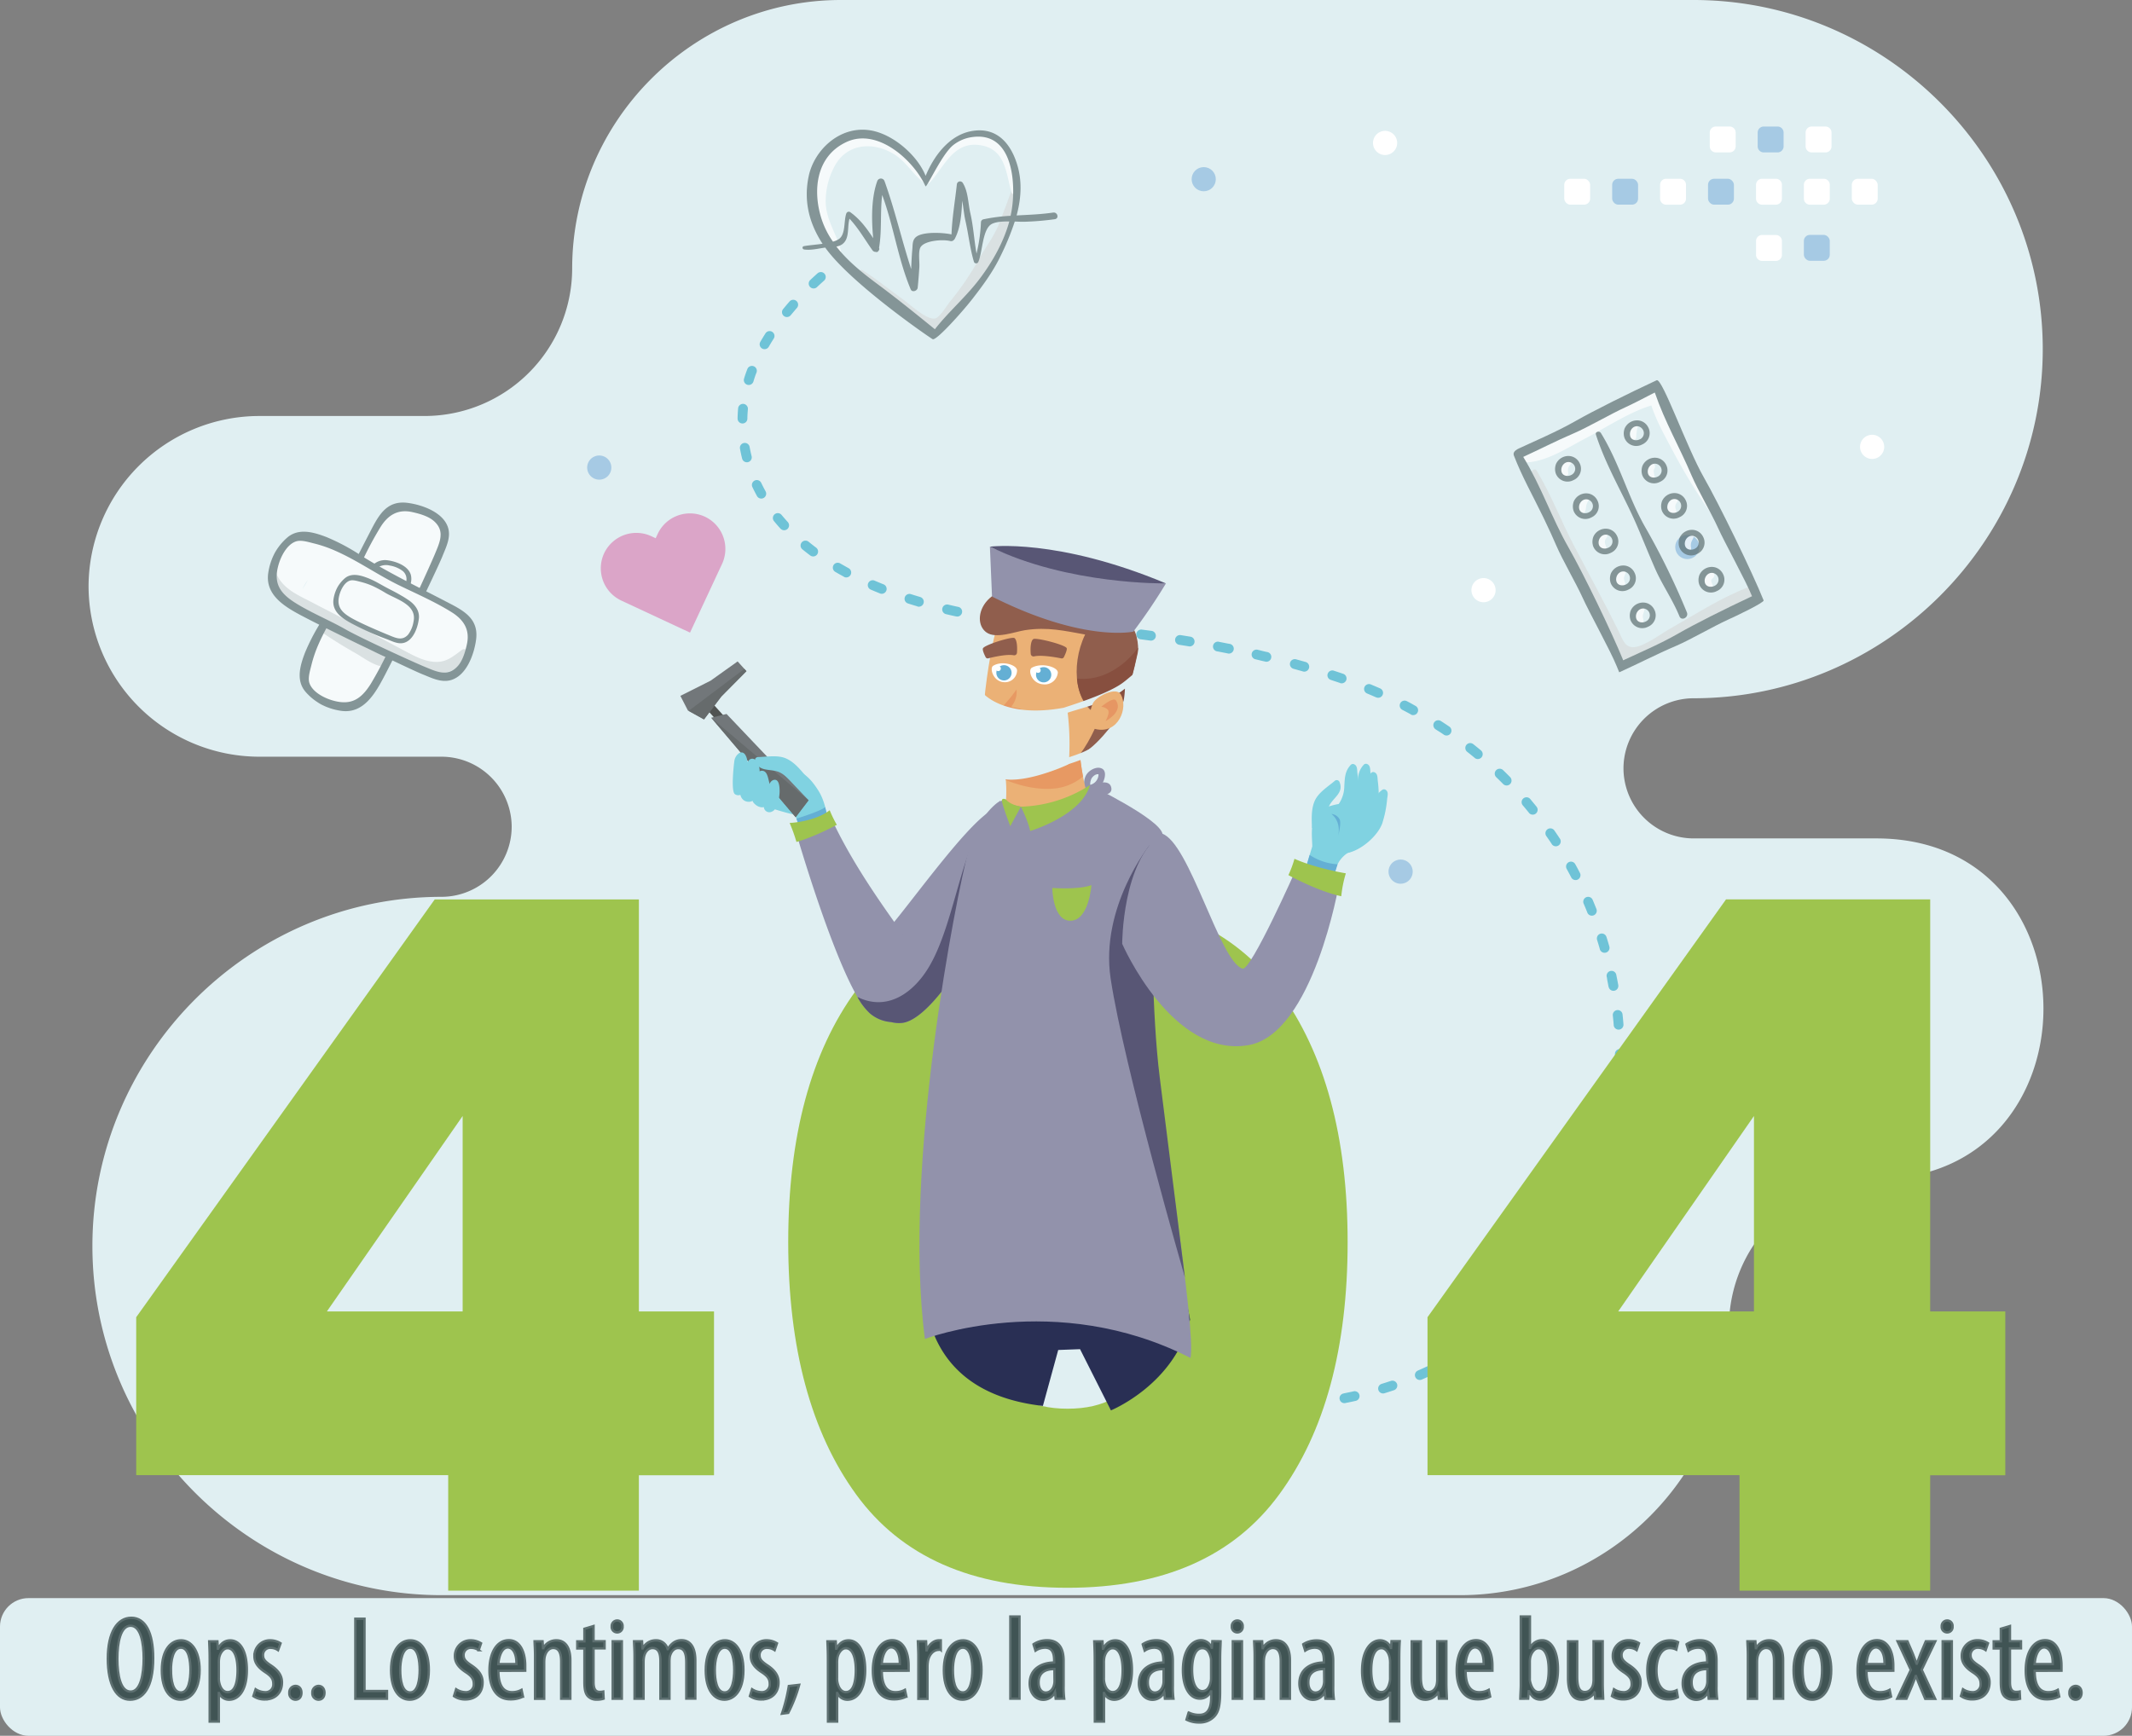 <svg xmlns="http://www.w3.org/2000/svg" viewBox="0 0 898 731.24"><rect x="0" y="0" width="898" height="731.24" fill="#808080" stroke="none"/><defs><style>.cls-1{isolation:isolate;}.cls-2,.cls-26{fill:#e0eff2;}.cls-2,.cls-3,.cls-6,.cls-7,.cls-8{fill-rule:evenodd;}.cls-3{fill:#6fc3d7;}.cls-4,.cls-8{fill:#fff;}.cls-5,.cls-7{fill:#a6cae4;}.cls-6{fill:#dba5c8;}.cls-9{opacity:0.7;}.cls-10{fill:#d7dbdb;mix-blend-mode:multiply;}.cls-11{fill:#5d6f70;}.cls-12{fill:#9ec44e;}.cls-13{fill:#292f54;}.cls-14{fill:#80d2e1;}.cls-15{fill:#64afd4;}.cls-16{fill:#505352;}.cls-17{fill:#72777a;}.cls-18{fill:#666b6c;}.cls-19{fill:#9292ab;}.cls-20{fill:#905e4d;}.cls-21{fill:#585675;}.cls-22{fill:#ebb176;}.cls-23{fill:#e79963;}.cls-24{fill:#493b3b;}.cls-25{fill:#874f3f;}.cls-27{fill:#e69663;}.cls-28{fill:#405454;stroke:#5d6f70;stroke-miterlimit:10;}</style></defs><title>Recurso 1</title><g class="cls-1"><g id="Capa_2" data-name="Capa 2"><g id="OBJECTS"><path class="cls-2" d="M790.29,496.69a62.24,62.24,0,0,0-62.05,62.05h0C728.23,621,677.29,672,615,672H186c-80.89,0-147.08-66.18-147.08-147.08h0C38.93,444,105.12,377.81,186,377.81h0a29.6,29.6,0,0,0,29.52-29.52h0A29.6,29.6,0,0,0,186,318.78H109A72,72,0,0,1,37.3,247h0a72,72,0,0,1,71.62-71.75h70A62.24,62.24,0,0,0,241,113.22h0C241,50.95,291.93,0,354.2,0H713.33c80.89,0,147.08,66.19,147.08,147.08h0c0,80.89-66.19,147.08-147.08,147.08h0a29.6,29.6,0,0,0-29.52,29.52h0a29.6,29.6,0,0,0,29.52,29.52h77C884.17,353.19,884.17,496.69,790.29,496.69Z"/><path class="cls-3" d="M347.11,118.21a2.06,2.06,0,0,0-1.65-3.58,2,2,0,0,0-1.1.5q-1.56,1.39-3.08,2.83a2.06,2.06,0,1,0,2.83,3q1.48-1.4,3-2.75Zm186.61,472a2.06,2.06,0,0,0-1.18,3.72,2,2,0,0,0,1.27.4l1.71,0,2.15-.06h.3a2.07,2.07,0,0,0,1-3.82,2,2,0,0,0-1.16-.3l-2.37.06-1.71,0Zm16.29-.89a2.06,2.06,0,0,0,.45,4.1l1.88-.19,2.27-.26a2.06,2.06,0,0,0-.54-4.09l-2.18.25-1.88.19ZM566.13,587a2.06,2.06,0,1,0,.82,4l1.22-.24,1.91-.4.95-.21a2.06,2.06,0,0,0,.3-3.93,2,2,0,0,0-1.21-.09l-.9.2-1.87.39-1.22.24ZM581.92,583a2.06,2.06,0,1,0,1.25,3.93l1.67-.52,1.78-.58.53-.18a2.06,2.06,0,0,0-1.34-3.9l-.48.16-1.73.56-1.67.52Zm15.27-5.6a2.06,2.06,0,1,0,1.67,3.77l1.39-.61,1.64-.74.78-.37a2.06,2.06,0,1,0-1.77-3.73l-.74.34-1.59.72-1.39.61Zm14.52-7.3a2.06,2.06,0,1,0,2.09,3.56l.61-.35,1.49-.89,1.47-.9a2.06,2.06,0,0,0-1.24-3.81,2,2,0,0,0-.93.3l-1.43.87-1.45.86-.61.36Zm13.52-9a2.06,2.06,0,0,0,2.51,3.27l.9-.68,1.34-1,1.06-.85a2.06,2.06,0,0,0-1.07-3.65,2,2,0,0,0-1.53.45l-1,.81-1.3,1-.9.68Zm12.33-10.56a2.06,2.06,0,1,0,2.9,2.94l.83-.81,1.18-1.17.94-1a2.06,2.06,0,1,0-3-2.86l-.91.93-1.14,1.14-.83.81Zm10.94-12a2.06,2.06,0,1,0,3.23,2.56l.6-.75,1-1.29,1-1.25a2.06,2.06,0,1,0-3.29-2.49l-.93,1.21-1,1.26-.6.75Zm9.42-13.24a2.06,2.06,0,0,0,3.51,2.17l.33-.53.85-1.4,1-1.66a2.06,2.06,0,1,0-3.58-2l-.94,1.58-.83,1.36-.33.53Zm7.8-14.26a2.06,2.06,0,1,0,3.73,1.76l.8-1.71.68-1.49.27-.61a2.06,2.06,0,1,0-3.79-1.64l-.25.57-.65,1.45-.78,1.67Zm6.13-15a2.06,2.06,0,1,0,3.91,1.3l.49-1.44.51-1.56.31-1a2.06,2.06,0,1,0-3.94-1.22l-.29.92-.5,1.52-.49,1.44Zm4.46-15.65a2.06,2.06,0,1,0,4,.88l.27-1.2.35-1.61.26-1.26a2.06,2.06,0,1,0-4-.8l-.25,1.22-.34,1.57-.27,1.2Zm2.78-16a2.06,2.06,0,1,0,4.1.47l.12-1,.18-1.65.14-1.46a2.06,2.06,0,0,0-3.61-1.55,2,2,0,0,0-.5,1.16l-.14,1.42-.17,1.61-.12,1Zm1.12-16.24a2.06,2.06,0,1,0,4.12.05l0-1V444a2.06,2.06,0,0,0-4.12,0v3.12l0,1Zm-.52-16.28a2.06,2.06,0,0,0,4.11-.36l-.08-1-.15-1.67-.15-1.48a2.06,2.06,0,1,0-4.1.44l.15,1.44.15,1.63.08,1Zm-2.13-16.14a2.06,2.06,0,1,0,4.05-.77l-.21-1.14-.32-1.66-.26-1.28a2.06,2.06,0,1,0-4,.85L677,413l.32,1.62.21,1.14Zm-3.71-15.85a2.06,2.06,0,1,0,4-1.17l-.41-1.41-.5-1.64-.3-.95a2.06,2.06,0,0,0-4,.29,2,2,0,0,0,.07,1l.28.91.48,1.6.41,1.41Zm-5.27-15.43a2.06,2.06,0,1,0,3.83-1.53l-.73-1.81-.66-1.59-.2-.47a2.06,2.06,0,0,0-3.78,1.65l.19.43.65,1.55.72,1.77Zm-6.77-14.8a2.06,2.06,0,0,0,3.65-1.92l-.39-.76-.82-1.54-.75-1.38a2.06,2.06,0,1,0-3.61,2l.73,1.34.8,1.5.39.76Zm-8.21-14.05a2.06,2.06,0,0,0,3.43-2.29l-.95-1.43-1-1.47-.39-.56a2.06,2.06,0,1,0-3.38,2.36l.36.52,1,1.43.95,1.43ZM644,342.44a2.06,2.06,0,0,0,3.19-2.61l-.69-.85-1.15-1.39-.82-1a2.06,2.06,0,1,0-3.13,2.68l.79.94,1.12,1.35.69.85Zm-10.86-12.14a2.06,2.06,0,0,0,3.46-1.94,2,2,0,0,0-.54-1l-.54-.55-1.31-1.3-1.12-1.09a2.06,2.06,0,1,0-2.86,3l1.09,1.06,1.27,1.26.54.55Zm-12-11a2.06,2.06,0,0,0,2.62-3.19l-.63-.53-1.46-1.19-1.14-.91a2.06,2.06,0,0,0-2.55,3.24l1.11.88,1.43,1.16.63.52Zm-13-9.79a2.06,2.06,0,1,0,2.29-3.43l-1.11-.75-1.62-1.07-.75-.48a2.06,2.06,0,0,0-3,2.63,2,2,0,0,0,.75.85l.71.46,1.59,1,1.11.75ZM594.24,301a2.06,2.06,0,1,0,2-3.61l-.38-.21-1.76-1-1.53-.8a2.06,2.06,0,1,0-1.9,3.66l1.49.78,1.73.93.38.21Zm-14.62-7.24a2.06,2.06,0,1,0,1.66-3.77l-2-.86-1.86-.79a2.06,2.06,0,1,0-1.59,3.81l1.82.77,1.93.84Zm-15.19-6a2.06,2.06,0,1,0,1.34-3.9l-.3-.1-3.65-1.22a2.06,2.06,0,0,0-2.48,2.88,2,2,0,0,0,1.2,1l3.58,1.2.3.1Zm-15.64-4.89a2.06,2.06,0,1,0,1.13-4l-4-1.12a2.06,2.06,0,0,0-1.08,4l3.95,1.1Zm-15.87-4.15a2.06,2.06,0,0,0,1.86-3.54,2,2,0,0,0-.9-.47c-1.29-.23-2.74-.65-4-.94a2.06,2.06,0,1,0-.92,4c1.28.3,2.72.7,4,.93Zm-16-3.5a2.06,2.06,0,1,0,.8-4l-4.06-.79a2.06,2.06,0,1,0-.77,4l4,.79Zm-16.17-2.93a2.06,2.06,0,1,0,.67-4.07l-4.09-.66a2.06,2.06,0,1,0-.64,4.07l4.06.65Zm-16.25-2.43a2.06,2.06,0,0,0,.55-4.09l-4.1-.54a2.06,2.06,0,0,0-1.51,3.69,2,2,0,0,0,1,.4l4.08.54Zm-16.32-2a2.06,2.06,0,1,0,.45-4.1l-4.11-.44a2.06,2.06,0,0,0-1.54,3.62,2,2,0,0,0,1.12.48l4.09.44Zm-16.37-1.61a2.07,2.07,0,0,0,1.49-3.65,2,2,0,0,0-1.13-.46L448,261.8a2.06,2.06,0,1,0-.34,4.11l4.1.35Zm-16.48-1.47a2.06,2.06,0,1,0,.45-4.1l-4.08-.46a2.06,2.06,0,1,0-.49,4.1l4.12.46Zm-16.46-2.15a2.06,2.06,0,0,0,.65-4.07c-1.34-.21-2.71-.42-4-.66a2.06,2.06,0,1,0-.71,4.06c1.36.24,2.74.46,4.1.67Zm-16.33-3a2.06,2.06,0,1,0,.89-4q-2-.44-4-.91a2.06,2.06,0,0,0-1,4c1.35.32,2.7.63,4.05.92Zm-16.12-4.13a2.06,2.06,0,0,0,1.18-4c-1.3-.38-2.6-.79-3.9-1.2a2.06,2.06,0,1,0-1.27,3.92q2,.64,4,1.23ZM370.62,250a2.06,2.06,0,1,0,1.54-3.83q-1.89-.75-3.76-1.56a2.06,2.06,0,0,0-2.34,3.28,2.09,2.09,0,0,0,.71.5q1.92.83,3.86,1.6Zm-15.17-7a2.06,2.06,0,0,0,2-3.63q-1.78-1-3.53-2a2.06,2.06,0,1,0-2.09,3.55c1.2.71,2.43,1.39,3.66,2.05Zm-14.17-9a2.06,2.06,0,1,0,2.48-3.29c-1.08-.81-2.13-1.64-3.18-2.49a2.06,2.06,0,1,0-2.62,3.19c1.09.89,2.19,1.75,3.31,2.6Zm-12.52-11.3a2.06,2.06,0,1,0,3.06-2.77c-.9-1-1.77-2-2.62-3a2.06,2.06,0,1,0-3.2,2.6c.9,1.09,1.81,2.16,2.76,3.2Zm-9.92-13.73a2.06,2.06,0,0,0,3.62-2c-.65-1.17-1.25-2.35-1.83-3.55a2.06,2.06,0,0,0-3.73,1.76c.61,1.28,1.26,2.54,1.94,3.78Zm-6.26-15.79a2.06,2.06,0,1,0,4-1q-.48-1.94-.84-3.89a2.06,2.06,0,1,0-4.06.72q.38,2.1.9,4.17Zm-1.9-16.89a2.06,2.06,0,1,0,4.12.1c0-1.33.1-2.66.21-4a2.06,2.06,0,1,0-4.11-.37c-.13,1.41-.2,2.84-.23,4.25Zm2.72-16.79a2.06,2.06,0,1,0,3.94,1.23c.37-1.2.81-2.63,1.3-3.78a2.06,2.06,0,0,0-3.85-1.48c-.51,1.31-1,2.68-1.38,4ZM320.25,144a2.06,2.06,0,1,0,3.57,2.07q1-1.75,2.09-3.45a2.06,2.06,0,0,0-3.47-2.22q-1.13,1.78-2.19,3.61Zm9.6-13.8a2.06,2.06,0,0,0,3.19,2.61c.86-1,1.73-2.07,2.62-3.09a2.06,2.06,0,1,0-3.1-2.72C331.64,128.05,330.73,129.13,329.85,130.21Z"/><rect class="cls-4" x="658.86" y="75.31" width="10.91" height="10.91" rx="2.55" ry="2.55"/><rect class="cls-5" x="679.05" y="75.31" width="10.91" height="10.91" rx="2.55" ry="2.55"/><path class="cls-4" d="M701.78,75.31h5.82a2.55,2.55,0,0,1,2.55,2.55v5.82a2.55,2.55,0,0,1-2.55,2.55h-5.82a2.54,2.54,0,0,1-2.54-2.54V77.85A2.54,2.54,0,0,1,701.78,75.31Z"/><rect class="cls-5" x="719.42" y="75.31" width="10.91" height="10.91" rx="2.55" ry="2.55"/><path class="cls-4" d="M742.15,75.31H748a2.55,2.55,0,0,1,2.55,2.55v5.82A2.55,2.55,0,0,1,748,86.22h-5.82a2.54,2.54,0,0,1-2.54-2.54V77.85A2.54,2.54,0,0,1,742.15,75.31Z"/><path class="cls-4" d="M762.34,75.31h5.82a2.55,2.55,0,0,1,2.55,2.55v5.82a2.55,2.55,0,0,1-2.55,2.55h-5.82a2.54,2.54,0,0,1-2.54-2.54V77.86A2.55,2.55,0,0,1,762.34,75.31Z"/><rect class="cls-4" x="779.98" y="75.31" width="10.91" height="10.91" rx="2.55" ry="2.55"/><path class="cls-4" d="M722.7,53.3h5.82a2.54,2.54,0,0,1,2.54,2.54v5.82a2.54,2.54,0,0,1-2.54,2.54H722.7a2.55,2.55,0,0,1-2.55-2.55V55.85A2.54,2.54,0,0,1,722.7,53.3Z"/><path class="cls-5" d="M742.88,53.3h5.82a2.55,2.55,0,0,1,2.55,2.55v5.82a2.54,2.54,0,0,1-2.54,2.54h-5.82a2.55,2.55,0,0,1-2.55-2.55V55.85A2.54,2.54,0,0,1,742.88,53.3Z"/><path class="cls-4" d="M763.07,53.3h5.82a2.55,2.55,0,0,1,2.55,2.55v5.82a2.54,2.54,0,0,1-2.54,2.54h-5.82a2.55,2.55,0,0,1-2.55-2.55V55.85A2.54,2.54,0,0,1,763.07,53.3Z"/><path class="cls-4" d="M742.15,99H748a2.55,2.55,0,0,1,2.55,2.55v5.82a2.54,2.54,0,0,1-2.54,2.54h-5.82a2.54,2.54,0,0,1-2.54-2.54V101.5A2.54,2.54,0,0,1,742.15,99Z"/><rect class="cls-5" x="759.79" y="98.95" width="10.91" height="10.91" rx="2.54" ry="2.54"/><path class="cls-6" d="M254.45,233.11h0a15,15,0,0,1,19.88-7.23l1.84.86.86-1.84a15,15,0,0,1,19.88-7.23h0a15,15,0,0,1,7.23,19.88l-.86,1.84-12.64,27.11-27.11-12.64-1.84-.86A15,15,0,0,1,254.45,233.11Z"/><circle class="cls-5" cx="507.01" cy="75.49" r="5.09"/><path class="cls-7" d="M589.94,372.29a5.09,5.09,0,1,0-5.09-5.09A5.1,5.1,0,0,0,589.94,372.29Z"/><path class="cls-7" d="M693.24,584.7a5.09,5.09,0,1,0-5.09-5.09A5.1,5.1,0,0,0,693.24,584.7Z"/><path class="cls-7" d="M99.64,544a5.09,5.09,0,1,0-5.09-5.09A5.1,5.1,0,0,0,99.64,544Z"/><circle class="cls-5" cx="710.7" cy="230.44" r="5.09"/><path class="cls-7" d="M252.41,202.07a5.09,5.09,0,1,0-5.09-5.09A5.1,5.1,0,0,0,252.41,202.07Z"/><circle class="cls-4" cx="240.04" cy="489.41" r="5.09"/><circle class="cls-4" cx="726.7" cy="463.95" r="5.09"/><path class="cls-8" d="M624.86,253.71a5.09,5.09,0,1,0-5.09-5.09A5.1,5.1,0,0,0,624.86,253.71Z"/><path class="cls-8" d="M583.4,65.31a5.09,5.09,0,1,0-5.09-5.09A5.1,5.1,0,0,0,583.4,65.31Z"/><path class="cls-8" d="M788.54,193.34a5.09,5.09,0,1,0-5.09-5.09A5.1,5.1,0,0,0,788.54,193.34Z"/><g class="cls-9"><path class="cls-4" d="M196.11,263.36c-4.43-6.3-14.24-9-21.11-12,.95-1.74,1.91-3.48,2.91-5.2,3.35-5.69,7.85-12.2,7.76-19.06-.14-10.37-14-15.2-20.43-7.26-6.63,4.24-9.39,11.75-13.53,19-2.71-1.52-5.45-3-8.26-4.38-4.87-2.39-10.12-4.68-15.07-3.83a.93.93,0,0,0-.86-1,7.19,7.19,0,0,0-5.58,1.51,1.52,1.52,0,0,0-1.49.43c-3.68,3.65-6.39,10.2-3.53,14.65a16.75,16.75,0,0,0,3.23,7.17c4.49,5.83,11.58,7.63,18.2,10-.65.89-1.3,1.85-1.95,2.87a24.34,24.34,0,0,0-4.08,7.76c-3.68,8.88-4.16,18.72,7.26,22.56,13.11,4.41,20.25-12.08,24.51-22.22,2.86,1.23,5.72,2.47,8.59,3.68,6.65,2.81,14.69,8.45,21.09,2.13C198,276.11,199.61,268.34,196.11,263.36Zm-68.66-15.31a18,18,0,0,1,2.19-3.67A25.27,25.27,0,0,1,127.45,248.05Z"/><path class="cls-10" d="M194.53,273.81c-3.87,2.85-6.73,5.46-11.82,5-4.2-.34-8-2.37-11.68-4.3-7-3.71-14-7.48-21-11.12-6.2-3.22-12.43-6.39-18.62-9.63s-12.18-5.58-15.14-12.3a.8.8,0,0,0-1.52.44c.42,6.69,6,10.36,11.29,13.53,11.25,6.73,22.92,12.83,34.48,19,7.14,3.8,14.59,9.14,23,9.27,5.53.09,11.89-2.23,13.5-8C197.42,274.32,196,272.74,194.53,273.81Z"/><path class="cls-10" d="M163.85,279c-1.51-3.17-6.56-4.4-9.49-6q-4.94-2.78-10-5.35c-2.65-1.35-5.1-3.08-8.09-3.41a1.13,1.13,0,0,0-.74,2.1c4.59,3.12,9.23,6,14.06,8.73,4,2.28,8.27,5.78,13,5.9A1.33,1.33,0,0,0,163.85,279Z"/><path class="cls-4" d="M194.51,259.58c-2.22-2.71-12.66-7.45-16.53-9.87-7.14-4.46-16.25-8.48-24.13-12.4,3.72-4.48,5.53-10.35,9.7-14.53,7-7,15.06-1.88,21.91,2.52.89.57,2.44.16,2.44-1.09,0-7.06-14.33-11-19.8-9.57-8.73,2.22-14.76,13.53-15.88,21.85l-1.63-.83c-10-5.22-30-17.26-33.53,1.45a1.24,1.24,0,0,0,2.3.85c6-10.58,16-5.44,24.62-1.68a188.86,188.86,0,0,1,17.15,8.92c5.43,3.07,11.23,5.43,16.57,8.68,4.18,2.55,11.57,5.54,16.08,7.44C194.71,261.71,195.18,260.4,194.51,259.58Z"/><path class="cls-4" d="M139.81,294.74c-2.9-3.63-6.68-4.39-7.07-9.69a34.68,34.68,0,0,1,1.31-12.39,14.61,14.61,0,0,0,1-4.94c0-.46.48.37,0,.52-5.52,1.9-7.35,12.47-6.95,17.37.43,5.13,5,13.42,11.25,10.69A1,1,0,0,0,139.81,294.74Z"/><path class="cls-4" d="M175.08,256.54c-1.14-3.38-4.6-4.4-7.53-6.09-4.47-2.58-9.06-5.3-14.28-6-6.51-.86-13.94,4.91-10.8,11.92.19.43.94.67,1.15.1,2.57-6.83,5.34-9.72,11.6-8a36.36,36.36,0,0,1,7,3c3.84,2,7.54,4.6,11.6,6.13A1,1,0,0,0,175.08,256.54Z"/><path class="cls-11" d="M187.3,253.12c-11.89-6.19-23.7-11.88-35.09-19a87.28,87.28,0,0,0-14.75-7.89c-5.4-2.06-11.71-3.91-16.55.3a24.15,24.15,0,0,0-5.18,6.4,26.24,26.24,0,0,0-2.76,8.56c-1.29,9.12,6.85,14.05,13.91,17.79,11.83,6.26,45.92,22.72,51.13,24.8,3.86,1.53,8,3.72,12.25,2.32,6.37-2.1,9.45-10.87,10.26-16.89C201.8,260.09,194.53,256.88,187.3,253.12Zm9.36,18.28c-.68,3.08-1.73,6.87-3.88,9.24-4.23,4.65-8.82,2.34-13.87.27-4.16-1.7-26.48-11.86-33.21-15.68-7-4-14.69-7.06-21.5-11.37-6.28-4-9.09-8.15-6.92-15.8,1-3.64,3.57-8.76,7.47-10,2.19-.68,5.29.34,7.45.86a53.58,53.58,0,0,1,9,3.09c9.3,4.07,17.6,10,26.7,14.47,7.54,3.68,15.39,7.06,22.5,11.53C195.36,261.17,198,265.32,196.66,271.39Z"/><path class="cls-11" d="M168.84,250.79c-1.68-1-3.41-1.88-5.14-2.77-2.92-1.5-5.72-3.33-8.79-4.51s-6.91-2.31-9.76.18a14.24,14.24,0,0,0-3.05,3.77,15.47,15.47,0,0,0-1.63,5c-.76,5.38,4,8.29,8.21,10.49a117.41,117.41,0,0,0,14.51,6.41c2.28.91,4.73,2.19,7.22,1.37,3.76-1.24,5.57-6.41,6-10,.43-3.22-1.4-5.77-3.88-7.6A41.69,41.69,0,0,0,168.84,250.79Zm5.33,11.13a12.27,12.27,0,0,1-2.29,5.45c-2.49,2.74-5.2,1.38-8.18.16-2.45-1-12.6-5.2-16.62-7.74-3.7-2.34-5.36-4.8-4.08-9.32.61-2.15,2.11-5.16,4.41-5.88,1.29-.4,3.12.2,4.39.51a31.61,31.61,0,0,1,5.3,1.82,53.21,53.21,0,0,1,5.41,2.94C167.24,252.6,175.74,254.81,174.17,261.92Z"/><path class="cls-11" d="M163.55,274.2a152.75,152.75,0,0,1-7.45,14c-4,6.28-8.15,9.09-15.8,6.93-3.64-1-8.76-3.57-10-7.47-.68-2.19.34-5.29.86-7.45a53.57,53.57,0,0,1,3.09-9c1.28-2.93,2.76-5.75,4.3-8.53l-.19-.07a4.58,4.58,0,0,1-2.25-2,85.1,85.1,0,0,0-7.65,14.36c-2.06,5.4-3.91,11.71.3,16.55a24.16,24.16,0,0,0,6.4,5.18,26.23,26.23,0,0,0,8.56,2.76c9.12,1.29,14.05-6.85,17.79-13.91,1.26-2.38,2.93-5.66,4.82-9.42A19.29,19.29,0,0,1,163.55,274.2Z"/><path class="cls-11" d="M188.67,222.12c-2.1-6.37-10.87-9.45-16.89-10.26-9.45-1.27-12.66,6-16.42,13.23-1.71,3.29-3.39,6.57-5.06,9.84l0,0a11.92,11.92,0,0,1,2.29,1.45h0A141.36,141.36,0,0,1,160.29,222c3.13-5,7.27-7.61,13.35-6.27,3.08.68,6.87,1.73,9.24,3.88,4.65,4.23,2.34,8.82.27,13.87-.83,2-3.69,8.41-6.83,15.18a2.93,2.93,0,0,1,.61.09,2.15,2.15,0,0,1,2.24,1.1c3.56-7.44,6.39-13.52,7.17-15.49C187.88,230.5,190.06,226.34,188.67,222.12Z"/><path class="cls-11" d="M158.25,239l.61.25a6.32,6.32,0,0,1,5.3-1,12.27,12.27,0,0,1,5.45,2.29,4.42,4.42,0,0,1,1.43,4.68,12.32,12.32,0,0,1,1.62,1.51A7.09,7.09,0,0,0,173,242c-1.24-3.76-6.41-5.57-10-6a7.43,7.43,0,0,0-6.43,2.52A8.28,8.28,0,0,1,158.25,239Z"/></g><g class="cls-9"><path class="cls-10" d="M427.9,79.22c-.44-1.18-.45-2.74-.92-1.44-1.49,4.07-4.09,11.08-5.63,15.16-2.37,6.28-5.41,9.94-8.92,16a119.16,119.16,0,0,1-12.11,17.9c-1.46,1.74-4.09,6.34-6.14,7.21-3.32,1.4-11.31-6.14-14.09-8.12-5.58-4-11-8.42-16.74-12.06-.76-.48-2,.25-1.52,1.13,5.49,9.22,17.83,16.71,26.8,22.73,7.76,5.21,11.17-2.73,15.93-8.44,6.28-7.53,12.23-15.37,16.51-24.1C424.57,98,430.87,87.16,427.9,79.22Z"/><path class="cls-4" d="M411.3,56.74c-10.56-.21-19.48,10.29-21.14,19.4a.62.62,0,0,0,0-.16c-5.47-13.17-23.26-25.89-37.4-14.78C339.58,71.52,339,96.9,352.46,107a1.17,1.17,0,0,0,1.76-1.2c-1.81-7.55-6.67-13.44-6.43-21.62a31.06,31.06,0,0,1,4.38-15.28c5.34-8.48,15.64-9.11,24-4.19,5.25,3.08,8,8.28,12.6,12a1,1,0,0,0,1.32-.21.84.84,0,0,0,1.44.5c5.78-6,9.65-17.07,20.47-15.95,11.74,1.21,11.64,12,14.07,20.05.32,1.07,1.79.75,2.09-.12C431.93,70.14,424.1,57,411.3,56.74Z"/><path class="cls-11" d="M443.54,89.55c-5.09.76-10.22.93-15.34,1.21,1.94-7.25,2.46-14.71,0-22.16-2.84-8.67-8.86-15.42-19.4-13.29-9.28,1.88-15.64,10.76-18.92,18.78-3.56-8.89-14.21-18-23.85-19.26-12.53-1.7-23.08,8.47-25.39,19.3s.39,20.27,5.82,28.57c-2.93.41-6,.64-7.86,1-.88.19-.67,1.3.14,1.41,3,.4,5.88-.42,8.85-.8,10.78,15.19,44.8,38.47,45.24,38.57,1.5.82,12.53-11.56,16.54-16.69,4.46-5.71,8.77-11.54,11.9-18a110.84,110.84,0,0,0,6.15-14.86c1.65.06,3.19.13,4.38.08a117.82,117.82,0,0,0,12.43-1.06C446.22,92.11,445.51,89.25,443.54,89.55Zm-30.77,27.73c-5.71,7.61-13.2,14-19,21.42-7.92-6.41-15.79-12.81-24-18.9-6.35-4.7-12.72-9.79-17.49-15.93a6.22,6.22,0,0,0,2.38-.91c3.38-2.37,2.09-7.27,3.16-10.82,3.82,4.08,6.46,8.82,9.69,13.33a1.55,1.55,0,0,0,1.34.64.88.88,0,0,0,1.17-.45,1.1,1.1,0,0,0,.24-1.26c1.26-7.31.42-14.91,1.32-22.26,4.79,12.94,6.66,27,12,39.73.61,1.47,2.81.67,2.95-.64.3-2.88.5-5.76.7-8.64.15-2.08-.52-6.35.4-8.25,1.4-2.92,9.1-3.63,12.6-2.8a1.52,1.52,0,0,0,1.61-.55.57.57,0,0,0,.22-.22c2.49-4.54,2.94-10.56,3.23-16.2.52,2.9.78,5.95,1.33,8.34,1.32,5.77,1.93,11.84,3.63,17.48a1,1,0,0,0,1.77.06c1.83-4,1.7-13.68,5.54-16,1.71-1,4.64-1.19,7.56-1.15C422.75,101.91,418.17,110.08,412.77,117.28Zm13.64-30.79c-.18,1.48-.43,3-.75,4.42a76.7,76.7,0,0,0-11.41,1.47,1.35,1.35,0,0,0-1.07,1.22,66.43,66.43,0,0,1-1.87,13.22c-1-5.61-1.31-11.4-2.6-17-.95-4.09-.89-9.12-3.19-12.77a1.35,1.35,0,0,0-2.48.54c-.77,7-2,14.12-2.27,21.16-3.77-.83-12-1.19-14.83,1-1.75,1.34-1.49,3.47-1.67,5.33-.26,2.75-.37,5.51-.48,8.27-4-12.25-6.87-25-11.24-37.07a1.62,1.62,0,0,0-3-.11c-2.57,7-2.52,16.2-1.76,24.18-2.66-4.1-5.58-8.07-9.71-11a1.11,1.11,0,0,0-1.6.55c-1.14,3.22-.24,8.49-2.94,10.66a7.93,7.93,0,0,1-2.7,1.24,36.27,36.27,0,0,1-4.62-9c-4-11.82-2.89-26.89,10.36-33s28.43,8,33.23,18.65c.45,1,6.93-13.63,11.77-17.38a16.32,16.32,0,0,1,7.9-3.32C426.08,55.4,427.7,75.63,426.41,86.49Z"/></g><g class="cls-9"><path class="cls-10" d="M736.24,247.44c-11.38,4.36-22.11,11.37-32.71,17.36-3.93,2.22-10.6,7.28-15,7.81-4.17.51-5.14-3.46-6.73-6.65-6-12.08-12.47-24-18.76-35.94-5.51-10.47-9.67-21.65-15.81-31.78-.7-1.15-2.58-.08-2,1.13,6.23,14.34,10.9,28.9,18.09,42.86,3.38,6.57,7,13,10.46,19.53,2.25,4.23,4.35,10.28,7.48,14,5,6,10.78.53,16.48-2.07,13.9-6.33,26.52-15.49,40.73-21.11C741.83,251.28,739.62,246.15,736.24,247.44Z"/><path class="cls-4" d="M659.91,193.45c-1.81,1.62-3.89,4.61-1.77,6.84a1.41,1.41,0,0,0,2.41-1.24,3.58,3.58,0,0,1,.25-2.51,8.22,8.22,0,0,1,1-1.29A1.29,1.29,0,0,0,659.91,193.45Z"/><path class="cls-4" d="M687.68,179a9.11,9.11,0,0,0-.94,5.31c.24,1.12,2.26,1.34,2.42.07a22.72,22.72,0,0,1,.63-4.61C690.19,178.6,688.2,177.88,687.68,179Z"/><path class="cls-4" d="M668,209c-2.53.46-5,3.91-3.47,6.43,1.08,1.83,3,1.45,3.38-.88.23-1.37.26-2.57,1.26-3.7A1.15,1.15,0,0,0,668,209Z"/><path class="cls-4" d="M696.6,198.8a1.84,1.84,0,0,1,.29-1.46,1.4,1.4,0,0,0-.54-2,1.72,1.72,0,0,0-1.3-.21c-1.69.4-2.39,2.12-2.36,3.74a4.33,4.33,0,0,0,1.91,3.78c1,.66,2.74-.09,2.41-1.47A19,19,0,0,1,696.6,198.8Z"/><path class="cls-4" d="M676.64,226.62c1.41-1.59-1.12-3.67-2.55-2.1a5.89,5.89,0,0,0-1.42,4.47c.16,1.77,1.32,3.84,3.36,3.21a1,1,0,0,0,.62-.84c.08-1.13-.71-2-.68-3.08A2.5,2.5,0,0,1,676.64,226.62Z"/><path class="cls-4" d="M704.56,209.88c-1.82,1.46-3.51,4.87-1.19,6.71a1.64,1.64,0,0,0,2.26,0,1.62,1.62,0,0,0,.46-1.11,1.94,1.94,0,0,0-.2-.58c.13.25.14.17,0-.29a3.79,3.79,0,0,1-.18-.5,2.82,2.82,0,0,1,.73-2.61C707.33,210.33,705.6,209,704.56,209.88Z"/><path class="cls-4" d="M684,243.87c-.06-1,.57-1.77.72-2.67a1.44,1.44,0,0,0-2.78-.74c-.15.51-.51,1-.71,1.53a5.58,5.58,0,0,0-.44,2.35,3.2,3.2,0,0,0,.74,1.8,2.12,2.12,0,0,0,2.36.61,1,1,0,0,0,.6-1.29A7.22,7.22,0,0,1,684,243.87Z"/><path class="cls-4" d="M713.21,226.72a1.68,1.68,0,0,0-.87-2.19,1.7,1.7,0,0,0-2.19.87c-1.11,2-2.41,5.22,0,6.82a1.39,1.39,0,0,0,2.16-1.33,5,5,0,0,1,0-2.27A10.53,10.53,0,0,1,713.21,226.72Z"/><path class="cls-4" d="M692.27,255.8a1.57,1.57,0,0,0-2.44.13,7,7,0,0,0-1.72,4.79c.14,1.47,1.17,3.1,2.87,2.77a1.57,1.57,0,0,0,1.29-1.72c0-1.1-.39-1.4-.31-2.46S693.17,256.85,692.27,255.8Z"/><path class="cls-4" d="M721.49,243.5a1.54,1.54,0,0,0,.36-2.07,1.47,1.47,0,0,0-.76-.55c-.28-.09-1.14-.18-1.31.18,0,0-1,.58-1.14.7a4.58,4.58,0,0,0-.45.44,4.51,4.51,0,0,0-1.08,3.58,3.24,3.24,0,0,0,2.57,2.86,1.51,1.51,0,0,0,1.75-1.59c0-.88-.62-1.53-.66-2.36C720.74,244.09,721.13,243.88,721.49,243.5Z"/><path class="cls-4" d="M719.76,213.49c-3.49-15.19-13.53-30.3-21-44.15a2.59,2.59,0,0,0-2.89-3.7c-8.31,2-16.63,7.48-24.16,11.46-9.74,5.15-19.33,11-29.69,14.89a1.44,1.44,0,0,0,.41,2.82c8.68-.12,17.63-6.08,25.12-10,8.78-4.56,18.36-11.06,28-14,2.23,6.74,5.61,12.65,9,19.07a251.49,251.49,0,0,0,16.84,27.43C722,218.23,720,214.49,719.76,213.49Z"/><path class="cls-11" d="M661.67,192.2a5.7,5.7,0,0,0-6.3,3.31,6,6,0,0,0-.28,1.06,5.87,5.87,0,0,0,.2,2.88,5.28,5.28,0,0,0,7.43,2.82,5.2,5.2,0,0,0,2.59-7.22A5.26,5.26,0,0,0,661.67,192.2ZM662,200c-1.56.91-3.86.61-4.3-1.37a3.47,3.47,0,0,1,1.45-3.55,2.77,2.77,0,0,1,2.09-.38,3,3,0,0,1,1.61,1A2.86,2.86,0,0,1,662,200Z"/><path class="cls-11" d="M669.17,207.94a5.7,5.7,0,0,0-6.3,3.31,6,6,0,0,0-.28,1.06,5.87,5.87,0,0,0,.2,2.88,5.28,5.28,0,0,0,7.43,2.82,5.2,5.2,0,0,0,2.59-7.22A5.26,5.26,0,0,0,669.17,207.94Zm.29,7.77c-1.56.91-3.86.61-4.3-1.37a3.47,3.47,0,0,1,1.45-3.55,2.77,2.77,0,0,1,2.09-.38,3,3,0,0,1,1.61,1A2.86,2.86,0,0,1,669.46,215.71Z"/><path class="cls-11" d="M677.41,222.83a5.7,5.7,0,0,0-6.3,3.31,6,6,0,0,0-.28,1.06,5.87,5.87,0,0,0,.2,2.88,5.28,5.28,0,0,0,7.43,2.82,5.2,5.2,0,0,0,2.59-7.22A5.26,5.26,0,0,0,677.41,222.83Zm.29,7.77c-1.56.91-3.86.61-4.3-1.37a3.47,3.47,0,0,1,1.45-3.55,2.77,2.77,0,0,1,2.09-.38,3,3,0,0,1,1.61,1A2.86,2.86,0,0,1,677.7,230.6Z"/><path class="cls-11" d="M684.79,238.33a5.7,5.7,0,0,0-6.3,3.31,6,6,0,0,0-.28,1.06,5.87,5.87,0,0,0,.2,2.88,5.28,5.28,0,0,0,7.43,2.82,5.2,5.2,0,0,0,2.59-7.22A5.26,5.26,0,0,0,684.79,238.33Zm.29,7.77c-1.56.91-3.86.61-4.3-1.37a3.47,3.47,0,0,1,1.45-3.55,2.77,2.77,0,0,1,2.09-.38,3,3,0,0,1,1.61,1A2.86,2.86,0,0,1,685.08,246.09Z"/><path class="cls-11" d="M693.14,253.94a5.7,5.7,0,0,0-6.3,3.31,6,6,0,0,0-.28,1.06,5.87,5.87,0,0,0,.2,2.88,5.28,5.28,0,0,0,7.43,2.82,5.2,5.2,0,0,0,2.59-7.22A5.26,5.26,0,0,0,693.14,253.94Zm.29,7.77c-1.56.91-3.86.61-4.3-1.37a3.47,3.47,0,0,1,1.45-3.55,2.77,2.77,0,0,1,2.09-.38,3,3,0,0,1,1.61,1A2.86,2.86,0,0,1,693.43,261.71Z"/><path class="cls-11" d="M690.6,177.19a5.7,5.7,0,0,0-6.3,3.31,6,6,0,0,0-.28,1.06,5.87,5.87,0,0,0,.2,2.88,5.28,5.28,0,0,0,7.43,2.82,5.2,5.2,0,0,0,2.59-7.22A5.26,5.26,0,0,0,690.6,177.19Zm.29,7.77c-1.56.91-3.86.61-4.3-1.37A3.47,3.47,0,0,1,688,180a2.77,2.77,0,0,1,2.09-.38,3,3,0,0,1,1.61,1A2.86,2.86,0,0,1,690.89,185Z"/><path class="cls-11" d="M698.11,192.93a5.7,5.7,0,0,0-6.3,3.31,6,6,0,0,0-.28,1.06,5.87,5.87,0,0,0,.2,2.88,5.28,5.28,0,0,0,7.43,2.82,5.2,5.2,0,0,0,2.59-7.22A5.26,5.26,0,0,0,698.11,192.93Zm.29,7.77c-1.56.91-3.86.61-4.3-1.37a3.47,3.47,0,0,1,1.45-3.55,2.77,2.77,0,0,1,2.09-.38,3,3,0,0,1,1.61,1A2.86,2.86,0,0,1,698.4,200.7Z"/><path class="cls-11" d="M706.34,207.82a5.7,5.7,0,0,0-6.3,3.31,6,6,0,0,0-.28,1.06,5.87,5.87,0,0,0,.2,2.88,5.28,5.28,0,0,0,7.43,2.82,5.2,5.2,0,0,0,2.59-7.22A5.26,5.26,0,0,0,706.34,207.82Zm.29,7.77c-1.56.91-3.86.61-4.3-1.37a3.47,3.47,0,0,1,1.45-3.55,2.77,2.77,0,0,1,2.09-.38,3,3,0,0,1,1.61,1A2.86,2.86,0,0,1,706.63,215.59Z"/><path class="cls-11" d="M713.72,223.31a5.7,5.7,0,0,0-6.3,3.31,6,6,0,0,0-.28,1.06,5.87,5.87,0,0,0,.2,2.88,5.28,5.28,0,0,0,7.43,2.82,5.2,5.2,0,0,0,2.59-7.22A5.26,5.26,0,0,0,713.72,223.31Zm.29,7.77c-1.56.91-3.86.61-4.3-1.37a3.47,3.47,0,0,1,1.45-3.55,2.77,2.77,0,0,1,2.09-.38,3,3,0,0,1,1.61,1A2.86,2.86,0,0,1,714,231.08Z"/><path class="cls-11" d="M722.08,238.93a5.7,5.7,0,0,0-6.3,3.31,6,6,0,0,0-.28,1.06,5.87,5.87,0,0,0,.2,2.88,5.28,5.28,0,0,0,7.43,2.82,5.2,5.2,0,0,0,2.59-7.22A5.26,5.26,0,0,0,722.08,238.93Zm.29,7.77c-1.56.91-3.86.61-4.3-1.37a3.47,3.47,0,0,1,1.45-3.55,2.77,2.77,0,0,1,2.09-.38,3,3,0,0,1,1.61,1A2.86,2.86,0,0,1,722.37,246.7Z"/><path class="cls-11" d="M710.53,258A302.28,302.28,0,0,0,693,222.14c-7.25-12.69-10.91-27.12-18.71-39.73-.61-1-2.5-.57-2.08.72,4.39,13.64,11.94,25.8,17.52,38.89,2.57,6,5,12.13,7.65,18.1,3,6.64,7.28,12.79,10,19.51C708.22,261.74,711.38,260.15,710.53,258Z"/><path class="cls-11" d="M742.84,252.93c-4.78-11.92-18.8-40.65-25.18-51.81-7.25-12.69-17.46-41.83-19.85-40.94-11.89,5.53-26.73,12.93-34.2,17.19-4.17,2.38-8.5,4.49-12.85,6.51-2.18,1-4.37,2-6.55,3l-3.27,1.5c-1.4.65-4,1.56-3.29,3.52,3.43,8.92,8,16.93,12.16,25.55l.83,1.73c1.69,3.53,3.35,7.07,4.89,10.68,2.57,6,8.29,15.82,11,21.79,3,6.64,11.73,22.31,14.43,29,.25.63.87,2.14,1.06,2.57,7.65-3.44,15.59-7.56,23.92-11.12,6-2.57,15.82-8.29,21.79-11C731,259.65,743.19,253.82,742.84,252.93ZM706.7,267c-7.56,4.31-15.31,7.59-23,11.16-5-12.26-16.79-36.58-23-47.46-7.18-12.57-11.44-25.71-19.11-38.22,6.93-3.2,13.61-6.66,21.23-9.91,6-2.57,15.82-8.29,21.79-11,2.91-1.31,7.54-3.71,12.39-6.23,4.34,12.63,10.22,22.57,15.51,35,2.57,6,8.29,15.82,11,21.79,3,6.64,11.73,22.31,14.43,29l0,.05C726.5,256.54,713.77,262.92,706.7,267Z"/></g><path class="cls-12" d="M57.37,621.43V554.91l125.73-176h86V552.48h31.64v69H269.09V670.1H188.78V621.43Zm137.5-151.29-57.19,82.34h57.19Z"/><path class="cls-12" d="M332,523.28q0-66.92,28.59-106.06t89-39.14q60.43,0,89.23,39.34t28.8,105.86q0,66.92-28.8,106.27t-89.23,39.34q-60.44,0-89-39.34T332,523.28Zm157,0q0-33.25-7.91-51.51t-31.43-18.25q-23.53,0-31.43,18.25t-7.91,51.51q0,33.67,7.91,51.92t31.43,18.25q23.52,0,31.43-18.25T488.92,523.28Z"/><path class="cls-12" d="M601.27,621.43V554.91L727,378.89h86V552.48h31.64v69H813V670.1H732.68V621.43Zm137.5-151.29-57.19,82.34h57.19Z"/><path class="cls-13" d="M493,513.81s-4.4,7-16,11.19c-22.73,8.21-75.84,3.65-85.21-5.31a56.49,56.49,0,0,0-2.23,9.26c-1.32,13-3.85,57.27,49.71,63.33l6.45-23.57,9.2-.34,13,25.79s27.12-11.06,33.34-38.28Z"/><path class="cls-14" d="M310.69,326.54c-2.89,5.06,4.86,9.11,7.58,11.2,2.22,1.72,15.2,5.45,16.48,5.4A105.94,105.94,0,0,1,339,355c.2.73,10.46-2.4,10.34-3.36-.5-3.84-.79-12.42-4.59-18.5-3-4.76-6.7-9.07-12.65-9C330.51,324.12,312.27,323.78,310.69,326.54Z"/><path class="cls-15" d="M328,328.23s-.47,4.39,5.13,7c0,0-4.73-1.79-5.57-3.23C326.55,330.17,328,328.23,328,328.23Z"/><path class="cls-15" d="M335.48,344.86s10.36-3.19,12.07-4.83l1,4.21-12.12,3.55Z"/><rect class="cls-16" x="301.39" y="294.78" width="3.48" height="14.92" transform="translate(-124.41 281.08) rotate(-42.08)"/><polygon class="cls-17" points="310.69 278.64 314.4 282.75 314.26 282.89 303.81 293.43 296.53 303.07 290.05 299.48 289.75 299.32 286.58 293.15 299.3 286.76 310.69 278.64"/><polygon class="cls-18" points="313.54 281.79 314.4 282.75 314.26 282.89 303.81 293.43 296.53 303.07 290.05 299.48 313.54 281.79"/><polygon class="cls-17" points="340.57 337.12 335.13 344.27 299.55 302.36 306.02 300.77 340.57 337.12"/><polygon class="cls-18" points="340.57 337.12 299.55 302.36 335.13 344.27 340.57 337.12"/><path class="cls-14" d="M318.07,320.59a1.25,1.25,0,0,1,1.07-1.65c3.71-.07,8.44-1,12,.6s6.12,4.87,8.47,7.65a3.67,3.67,0,0,1-1.29,2.71c-4.55,1.08-6.28-2.77-9.9-4.51S319.73,325.46,318.07,320.59Z"/><path class="cls-14" d="M328.37,333.2c0-1.57-.13-5.55-2.81-4.53a2.63,2.63,0,0,0-1.4,1.63c-.07-.3-.12-.6-.2-.9-.41-1.41-.74-4-2.27-4.57a2,2,0,0,0-1.74.13,6.85,6.85,0,0,0-1.56-4.57,1.91,1.91,0,0,0-2.49-.5,3,3,0,0,0-.8.87,3.25,3.25,0,0,0-.27.22c-.15-1.82-1.17-5-3.55-3.68a4.94,4.94,0,0,0-2,3.48c-.25,1.91-1.45,12.72.29,13.79a2.47,2.47,0,0,0,2.29.28,3.78,3.78,0,0,0,1.28,2.17,3.6,3.6,0,0,0,3.88.35c0,.05,0,.12.06.17s0,.06,0,.09c.05.4,2,2.81,4.45,2.42l.21-.05a2.32,2.32,0,0,0,3.41,1.9C327.65,341,328.42,335.18,328.37,333.2Z"/><path class="cls-19" d="M468.08,331.85c-.36-1.87-1.85-2.35-3.58-2.22,0-.07.1-.13.13-.21.77-1.54,1.48-4.59-.44-5.61s-4.43.21-5.74,1.49c-2,1.92-2,4.71-1.74,7.26a1.32,1.32,0,0,0,1.24,1.23,1.08,1.08,0,0,0,.91.82C461,335,468.88,336,468.08,331.85Zm-8.4-3.76c.45-.93,1.88-2.18,3-1.91,0-.4,0-.35,0,.16a3.06,3.06,0,0,1-.11.9,4.58,4.58,0,0,1-3.37,3.39A5.44,5.44,0,0,1,459.68,328.1Z"/><path class="cls-20" d="M471.14,301.71S459.87,318.06,453.38,318s2.27-21.91,2.27-21.91Z"/><path class="cls-19" d="M364.15,420.39c2.16,5.46,6.21,9.07,11.12,10.17a13.83,13.83,0,0,0,4.27.4c11-.55,29-27.29,39.63-52.91,5.73-13.76,4.21-39.06-.15-37.36-9.91,3.87-33.4,37.17-44.77,50.58C367.16,399.61,362.65,416.67,364.15,420.39Z"/><path class="cls-19" d="M335.58,351.6s14.13,48.77,25.59,68.4a1.75,1.75,0,0,0,.11.24,26.77,26.77,0,0,0,5.08,6.63,15.42,15.42,0,0,0,8.92,3.69c9.45.76,18.41-7.28,19-14.21.19-2.14-2.56-6.66-6.92-12.94-3.27-4.71-7.46-10.42-12-16.86-8.36-11.85-17.87-26.15-24.88-41.12A30.17,30.17,0,0,1,335.58,351.6Z"/><path class="cls-21" d="M361.17,420a1.75,1.75,0,0,0,.11.24,26.77,26.77,0,0,0,5.08,6.63,15.42,15.42,0,0,0,8.92,3.69,13.83,13.83,0,0,0,4.27.4c11-.55,29-27.29,39.63-52.91,5.73-13.76,4.59-30.89,3.58-36.9a12.28,12.28,0,0,0-1.81-.33c-.6-.07-1.26-.12-1.92-.14a34.08,34.08,0,0,0-5.74,7.17c-8.92,14.11-12.11,43-22.09,59.61C385,417.84,374,426.36,361.17,420Z"/><path class="cls-22" d="M420.22,313.84c.37.9.71,1.74,1,2.53a44.09,44.09,0,0,1,1.63,6.35,48.29,48.29,0,0,1,.8,5.87,54.66,54.66,0,0,1-.07,10.15c16.75,8,34.6-3.61,34.6-3.61a54.85,54.85,0,0,1-2-8,123.31,123.31,0,0,1-1.7-13.35,1,1,0,0,1,0-.27,1.22,1.22,0,0,1,0-.19Z"/><path class="cls-23" d="M420.22,313.84c.37.9.71,1.74,1,2.53a26.29,26.29,0,0,1,1.63,6.35,48.29,48.29,0,0,1,.8,5.87c8,3.35,16.89,4.62,23.35,3.12a22,22,0,0,0,9.15-4.57,123.31,123.31,0,0,1-1.7-13.35,1,1,0,0,1,0-.27,1.22,1.22,0,0,1,0-.19Z"/><path class="cls-24" d="M400.15,444.67s-1,11.26-.91,16.27c0,0,59.53,11.59,67.73,22.6l-3.55-18Z"/><path class="cls-14" d="M483.51,396.93s-2.12,54.75.91,75.29c0,0-24.88,2.07-36.49-1.59,0,0,22.31-50.94,24.65-73.08-8.47-33,16.78-46.4,16.78-46.4S479.26,387.42,483.51,396.93Z"/><path class="cls-22" d="M462.44,303.93S458.14,315,452.76,320c-6.55,6.14-31.69,10.91-36.36,3.05-6.61-11.14,1.77-56,3.85-59.57s34.34-14.85,43.78,1.05S462.44,303.93,462.44,303.93Z"/><path class="cls-20" d="M427,247.81c19.65-2.06,49.88-4.71,48.37,15.09,3.28,1.36,4.5,9.12,3.82,12.3-3.48,16.19-6.11,20.77-7.72,24.33-1.83,4-6.59,2.37-8.66,1.61-9.58-3.49-12.26-20.26-5.75-33.84-8.57-1.5-15.77-3.3-25.35-1.82-4.2.65-12.21,3.8-16.21.94C409.55,262.19,413,249.28,427,247.81Z"/><path class="cls-23" d="M428.15,290.44a9.38,9.38,0,0,1-3.17,8.19l.17-1.67a3.08,3.08,0,0,0,1.93,1.09,14.64,14.64,0,0,1,3.35.85A15,15,0,0,1,427,300a4.75,4.75,0,0,1-2.06-.17,3.63,3.63,0,0,1-2-1.39l-.6-.87.77-.8A55.68,55.68,0,0,0,428.15,290.44Z"/><path class="cls-4" d="M445.56,283.4c.14-2.37-6.71-4.44-10.94-2.11-1.76,1-.18,6.65,4.78,7A5.5,5.5,0,0,0,445.56,283.4Z"/><circle class="cls-15" cx="439.59" cy="284.26" r="3.22" transform="translate(-26.77 46.45) rotate(-5.87)"/><circle class="cls-4" cx="437.25" cy="282.36" r="1.09" transform="translate(-26.63 46.29) rotate(-5.88)"/><path class="cls-4" d="M428.39,282.49c.06-2.36-6.28-4.36-10.08-2-1.58,1,0,6.64,4.58,6.9A5.08,5.08,0,0,0,428.39,282.49Z"/><circle class="cls-15" cx="422.86" cy="283.45" r="3.22" transform="translate(-31.54 53.95) rotate(-7.04)"/><circle class="cls-4" cx="420.48" cy="281.6" r="1.09" transform="translate(-31.36 53.69) rotate(-7.04)"/><path class="cls-20" d="M449.31,273.09c-.45-1.44-13-4.62-14.09-3.85-1,.66-1.32,3.32-1.07,6.21a1.18,1.18,0,0,0,1.42,1.07c3.06-.72,9.23.39,11.41.83a1,1,0,0,0,1.15-.56C448.65,275.73,449.52,273.79,449.31,273.09Z"/><path class="cls-20" d="M414,273.19c.41-1.45,12.21-5.11,13.29-4.39.93.62,1.27,3.25,1.06,6.14a1.17,1.17,0,0,1-1.33,1.12c-2.9-.6-8.73.76-10.78,1.28a.94.94,0,0,1-1.09-.51C414.6,275.78,413.75,273.89,414,273.19Z"/><path class="cls-25" d="M479.45,272.76s-9.93,14.82-25.83,13.09c0,0,.68,16.21,14.53,14.79C474.9,299.94,479.45,272.76,479.45,272.76Z"/><path class="cls-12" d="M349.47,341.33a49.15,49.15,0,0,0,3,6.15s-9.18,5-17,7.21a68,68,0,0,0-2.88-8S343.06,346.29,349.47,341.33Z"/><path class="cls-19" d="M485.94,431.9c-2.69-36.42,5.23-73.86,3.71-80.65-1.44-6.45-30.57-20.51-30.57-20.51C437.45,347,422,337.23,422,337.23c-.19.12-.34.29-.53.42,0-.29,0-.41,0-.41s-9.15,4.85-13.75,21.86S380,491,389.57,564.07c0,0,54.85-21.11,111.87,8C503.94,559.94,488.69,469.13,485.94,431.9Z"/><path class="cls-19" d="M477.36,266.09s-20.87,4.69-59.52-14.77l-.89-21s25.5,12.84,74.14,15.47A241.14,241.14,0,0,1,477.36,266.09Z"/><path class="cls-21" d="M491.09,245.77s-41.06.74-74.14-15.47C416.95,230.3,445.18,226.57,491.09,245.77Z"/><path class="cls-12" d="M459.08,330.74A56.42,56.42,0,0,1,430,339.83s3.05,6,3.91,10.24C433.92,350.07,455.51,343.64,459.08,330.74Z"/><path class="cls-12" d="M423.71,336.77s1.32,2.15,6.29,3.06l-4.49,8.23s-3.62-9.59-3.53-10.84S423.71,336.77,423.71,336.77Z"/><path class="cls-21" d="M484.11,356.14s-20.8,26.11-16.32,56c5.56,37.07,31.3,126,31.3,126l-10.63-84.44c-3.35-26.65-3.28-67.22-3.26-72.87S484.11,356.14,484.11,356.14Z"/><path class="cls-14" d="M556.12,341.38c-4.45,3.95-3.55,9.56-3.38,15.17l-3.93,12.82a1.38,1.38,0,0,0,1.34,1.71,75.1,75.1,0,0,0,10.36.25,1.41,1.41,0,0,0,1.35-1.39c.49-4.13,1.55-7.24,4.91-10,1-.82,2.49-1.1,3.53-1.92a11.17,11.17,0,0,0,4.14-6.88c.62-3.37-1.3-10.55-6.84-12.38C564.57,337.75,557.29,340.35,556.12,341.38Z"/><path class="cls-15" d="M551.63,360.17l-1.72,5.94,12.2,2.13,1.28-4.14A23.78,23.78,0,0,1,551.63,360.17Z"/><path class="cls-14" d="M571.72,325.43c-.12-1.28,0-2.78-1.28-3.43a1.28,1.28,0,0,0-1.5.22c-2.51,2.71-2.51,5.53-2.72,9a13.45,13.45,0,0,1-3.74,9.2,74.26,74.26,0,0,1-6.73,6.23c-1.22,1,.58,2.76,1.78,1.73l1.45-1.22a1.29,1.29,0,0,0,1.88,1c5-2.27,10.21-6.35,11.06-12.08A46.57,46.57,0,0,0,571.72,325.43Z"/><path class="cls-14" d="M580.3,328.82c-.12-1.28,0-2.78-1.28-3.43a1.27,1.27,0,0,0-1.5.22c-2.51,2.71-2.51,5.53-2.72,9a13.46,13.46,0,0,1-3.73,9.2,74.32,74.32,0,0,1-6.73,6.23c-1.22,1,.58,2.76,1.79,1.73l1.45-1.22a1.29,1.29,0,0,0,1.87,1c5-2.27,10.21-6.35,11.06-12.08A46.43,46.43,0,0,0,580.3,328.82Z"/><path class="cls-14" d="M584.28,336.45c.16-1.28.63-2.71-.51-3.62a1.28,1.28,0,0,0-1.52-.11c-3,2.11-3.63,4.86-4.59,8.24a13.44,13.44,0,0,1-5.62,8.18,74,74,0,0,1-7.91,4.64c-1.42.75,0,2.82,1.37,2.08l1.67-.88c-.17.85-.16,4.45.79,4.25,5.33-1.16,12.15-6.84,14.21-12.26A46.48,46.48,0,0,0,584.28,336.45Z"/><path class="cls-14" d="M577.22,325.34c-.12-1.28,0-2.78-1.28-3.43a1.28,1.28,0,0,0-1.5.22c-2.51,2.71-2.51,5.53-2.72,9a13.45,13.45,0,0,1-3.73,9.2,74.61,74.61,0,0,1-6.73,6.23c-1.22,1,.57,2.76,1.79,1.73l1.44-1.22a1.29,1.29,0,0,0,1.87,1c5-2.27,10.21-6.35,11.06-12.08A46.73,46.73,0,0,0,577.22,325.34Z"/><path class="cls-15" d="M560.77,342.9s4.11,2.72,2.92,9c0,0,1.33-5,.58-6.71A4.37,4.37,0,0,0,560.77,342.9Z"/><path class="cls-19" d="M489.35,351.15c11.64,3.61,24.36,54,34,56.9,3.54,1.08,22.62-42,22.62-42l18,6.5s-10.81,62.88-38,67.72c-32.32,5.75-53.3-42.67-53.3-42.67S472.64,362.75,489.35,351.15Z"/><path class="cls-12" d="M545.23,361.79a44.78,44.78,0,0,1-2.55,6.87s12.24,6.77,22.26,8.9a50.5,50.5,0,0,1,1.93-9.65S554.37,365.87,545.23,361.79Z"/><path class="cls-14" d="M564.19,329.4a1.26,1.26,0,0,0-1.91-.51c-2.81,2.42-6.92,4.92-8.49,8.43s-1.31,7.71-1.2,11.35a3.71,3.71,0,0,0,2.76,1.15c4.1-2.24,2.82-6.26,4.36-10S566.21,334.14,564.19,329.4Z"/><path class="cls-26" d="M489,278.52c-6.44-.4-11.86,6.21-16.66,9.53-7.27,5-24,9.91-24.17,10.08-25.07,4.67-34-6-34-6-2.23,7-1.42,28.91,2.4,33.11,8,8.8,33.46-3.26,33.46-3.26a.6.6,0,0,0,0-.07c7.76-2.47,15-5.48,20-12.29a35.37,35.37,0,0,0,6.45-19.44,8.66,8.66,0,0,0,8.69.7,1.35,1.35,0,0,0,.28-2.44,23.46,23.46,0,0,0-3.09-1.73c4.26-.81,9.44-2.16,10.14-5C493.15,279.26,490.95,278.64,489,278.52Zm-22,30.69c-4.36,5.24-10.38,7.73-16.66,9.77a111.67,111.67,0,0,0-.64-18.75c8-2.59,15.08-4,22.13-8.63.68-.44,1.35-1,2-1.49C473.55,297,471.53,303.83,467.05,309.2Z"/><path class="cls-22" d="M460.69,295.7c1.91-2.68,9.54-6.42,11.4-3.15,3.27,5.72-1.13,17-10.79,14.54C457.78,306.19,459,298,460.69,295.7Z"/><path class="cls-27" d="M463.86,297.76s5.1-4.37,6.21-2.64c2.8,4.33-2.84,7.77-4.42,8.7,0,0,2-3.55,1-4.78A4.16,4.16,0,0,0,463.86,297.76Z"/><path class="cls-12" d="M443.21,374.07s11.1.84,16.5-1.19c0,0-1,14.7-8.66,15S443.21,374.07,443.21,374.07Z"/><rect class="cls-26" y="673.24" width="898" height="58" rx="12" ry="12"/><path class="cls-28" d="M64.52,698.53c0,12.65-4.35,17.5-9.75,17.5-5.6,0-9.35-6-9.35-17.3,0-11.15,4-17.2,9.9-17.2S64.52,687.78,64.52,698.53Zm-15.1.25c0,7,1.35,13.85,5.6,13.85s5.5-7.35,5.5-14c0-6.3-1.15-13.75-5.55-13.75C50.77,684.93,49.42,691.93,49.42,698.78Z"/><path class="cls-28" d="M84.07,703.53c0,9.35-4.35,12.5-8.05,12.5-4.35,0-7.85-4-7.85-12.45,0-8.85,4-12.55,8.1-12.55S84.07,695.08,84.07,703.53Zm-12.05,0c0,4,.7,9.45,4.2,9.45,3.3,0,4-5.7,4-9.45s-.65-9.4-4.05-9.4S72,699.83,72,703.53Z"/><path class="cls-28" d="M88.32,699c0-3.7-.15-5.85-.2-7.55h3.45l.2,3.1h.1c1.3-2.6,3.2-3.5,5.1-3.5,4.2,0,7,4.5,7,12.45,0,9-3.7,12.55-7.5,12.55a4.57,4.57,0,0,1-4.2-2.8h-.1v12H88.32Zm3.85,7.75a8.14,8.14,0,0,0,.15,2c.75,3.45,2.5,4.1,3.55,4.1,3.2,0,4.2-4.4,4.2-9.3s-1.2-9.2-4.25-9.2c-1.75,0-3.3,2.2-3.55,4.4a11.17,11.17,0,0,0-.1,1.85Z"/><path class="cls-28" d="M107.67,711.63a7.66,7.66,0,0,0,3.9,1.25,3.27,3.27,0,0,0,3.55-3.5c0-1.85-.65-3.1-3.1-4.75-3.15-2-4.85-4.1-4.85-6.9a6.51,6.51,0,0,1,6.65-6.7,8.33,8.33,0,0,1,4.35,1.25l-1.05,2.9a5.68,5.68,0,0,0-3.2-1,3,3,0,0,0-3.15,3c0,1.65.6,2.55,3,4.2,2.8,1.8,5,4,5,7.35,0,4.85-3.3,7.2-7.25,7.2a8.28,8.28,0,0,1-4.8-1.4Z"/><path class="cls-28" d="M121.87,713.13a2.69,2.69,0,0,1,2.55-2.9c1.55,0,2.55,1.15,2.55,2.9s-.95,2.9-2.55,2.9A2.63,2.63,0,0,1,121.87,713.13Z"/><path class="cls-28" d="M131.57,713.13a2.69,2.69,0,0,1,2.55-2.9c1.55,0,2.55,1.15,2.55,2.9s-.95,2.9-2.55,2.9A2.63,2.63,0,0,1,131.57,713.13Z"/><path class="cls-28" d="M149.67,681.93h3.85v30.45H163v3.25H149.67Z"/><path class="cls-28" d="M180.62,703.53c0,9.35-4.35,12.5-8.05,12.5-4.35,0-7.85-4-7.85-12.45,0-8.85,4-12.55,8.1-12.55C177.12,691,180.62,695.08,180.62,703.53Zm-12.05,0c0,4,.7,9.45,4.2,9.45,3.3,0,4-5.7,4-9.45s-.65-9.4-4-9.4S168.57,699.83,168.57,703.53Z"/><path class="cls-28" d="M192.12,711.63a7.67,7.67,0,0,0,3.9,1.25,3.27,3.27,0,0,0,3.55-3.5c0-1.85-.65-3.1-3.1-4.75-3.15-2-4.85-4.1-4.85-6.9a6.51,6.51,0,0,1,6.65-6.7,8.33,8.33,0,0,1,4.35,1.25l-1,2.9a5.69,5.69,0,0,0-3.2-1,3,3,0,0,0-3.15,3c0,1.65.6,2.55,3,4.2,2.8,1.8,5,4,5,7.35,0,4.85-3.3,7.2-7.25,7.2a8.28,8.28,0,0,1-4.8-1.4Z"/><path class="cls-28" d="M209.92,703.88c0,7.4,3,9,5.75,9a8.14,8.14,0,0,0,4-1l.6,2.85a11.67,11.67,0,0,1-5.3,1.15c-5.8,0-8.8-4.75-8.8-12.15,0-7.85,3.3-12.75,8.15-12.75s6.9,5.2,6.9,10.7c0,.9,0,1.55,0,2.15Zm7.6-2.85c.1-4.85-1.75-7-3.6-7-2.5,0-3.8,3.7-4,7Z"/><path class="cls-28" d="M225.37,697.68c0-2.85-.15-4.3-.2-6.25h3.35l.2,2.9h.1a6.14,6.14,0,0,1,5.55-3.3c3.35,0,5.85,2.5,5.85,8.35v16.25h-3.85V700c0-2.85-.55-5.75-3.35-5.75-1.6,0-3.15,1.35-3.65,4a13.65,13.65,0,0,0-.15,2.15v15.25h-3.85Z"/><path class="cls-28" d="M250,685v6.4h4.65v3H250v14.35c0,3.15,1.15,4,2.55,4a7.11,7.11,0,0,0,1.55-.15l.15,3a8.43,8.43,0,0,1-2.85.4,4.9,4.9,0,0,1-3.8-1.45c-1-1.1-1.45-2.75-1.45-6.1v-14h-3v-3h3v-5.3Z"/><path class="cls-28" d="M262.22,685.18a2.25,2.25,0,0,1-2.35,2.5,2.27,2.27,0,0,1-2.2-2.5,2.31,2.31,0,0,1,2.25-2.5A2.26,2.26,0,0,1,262.22,685.18Zm-4.15,30.45v-24.2h3.85v24.2Z"/><path class="cls-28" d="M267.27,697.68c0-2.85-.15-4.3-.2-6.25h3.35l.2,3h.1a6.07,6.07,0,0,1,5.45-3.4,5,5,0,0,1,5.05,3.7h.1a7.7,7.7,0,0,1,2.4-2.75,5.84,5.84,0,0,1,3.35-1c3.25,0,5.8,2.4,5.8,8.55v16.05h-3.8V700.48c0-3.15-.45-6.2-3.4-6.2-1.6,0-3,1.35-3.55,3.6a14.79,14.79,0,0,0-.15,2.2v15.55h-3.8V699.78c0-2.7-.5-5.5-3.35-5.5-1.55,0-3.15,1.35-3.6,3.9a13.89,13.89,0,0,0-.15,2.1v15.35h-3.8Z"/><path class="cls-28" d="M313.12,703.53c0,9.35-4.35,12.5-8,12.5-4.35,0-7.85-4-7.85-12.45,0-8.85,4-12.55,8.1-12.55S313.12,695.08,313.12,703.53Zm-12.05,0c0,4,.7,9.45,4.2,9.45,3.3,0,4-5.7,4-9.45s-.65-9.4-4-9.4S301.07,699.83,301.07,703.53Z"/><path class="cls-28" d="M316.77,711.63a7.66,7.66,0,0,0,3.9,1.25,3.27,3.27,0,0,0,3.55-3.5c0-1.85-.65-3.1-3.1-4.75-3.15-2-4.85-4.1-4.85-6.9a6.51,6.51,0,0,1,6.65-6.7,8.33,8.33,0,0,1,4.35,1.25l-1,2.9a5.69,5.69,0,0,0-3.2-1,3,3,0,0,0-3.15,3c0,1.65.6,2.55,3,4.2,2.8,1.8,5,4,5,7.35,0,4.85-3.3,7.2-7.25,7.2a8.28,8.28,0,0,1-4.8-1.4Z"/><path class="cls-28" d="M329.36,721.93a72.11,72.11,0,0,0,2.9-11.65l4.35-.5a59.92,59.92,0,0,1-4.6,11.8Z"/><path class="cls-28" d="M348.72,699c0-3.7-.15-5.85-.2-7.55H352l.2,3.1h.1c1.3-2.6,3.2-3.5,5.1-3.5,4.2,0,7,4.5,7,12.45,0,9-3.7,12.55-7.5,12.55a4.57,4.57,0,0,1-4.2-2.8h-.1v12h-3.85Zm3.85,7.75a8.12,8.12,0,0,0,.15,2c.75,3.45,2.5,4.1,3.55,4.1,3.2,0,4.2-4.4,4.2-9.3s-1.2-9.2-4.25-9.2c-1.75,0-3.3,2.2-3.55,4.4a11.13,11.13,0,0,0-.1,1.85Z"/><path class="cls-28" d="M371.41,703.88c0,7.4,3,9,5.75,9a8.14,8.14,0,0,0,4-1l.6,2.85a11.67,11.67,0,0,1-5.3,1.15c-5.8,0-8.8-4.75-8.8-12.15,0-7.85,3.3-12.75,8.15-12.75s6.9,5.2,6.9,10.7c0,.9,0,1.55,0,2.15ZM379,701c.1-4.85-1.75-7-3.6-7-2.5,0-3.8,3.7-4,7Z"/><path class="cls-28" d="M386.81,697.68c0-2-.15-4.45-.2-6.25h3.45l.2,3.8h.1c.8-2.3,2.85-4.2,5.1-4.2.3,0,.55,0,.8,0v4a4.06,4.06,0,0,0-.8,0c-2.45,0-4.25,2.25-4.65,5.05a14.76,14.76,0,0,0-.15,2.2v13.4h-3.85Z"/><path class="cls-28" d="M413.41,703.53c0,9.35-4.35,12.5-8,12.5-4.35,0-7.85-4-7.85-12.45,0-8.85,4-12.55,8.1-12.55S413.41,695.08,413.41,703.53Zm-12.05,0c0,4,.7,9.45,4.2,9.45,3.3,0,4-5.7,4-9.45s-.65-9.4-4-9.4S401.36,699.83,401.36,703.53Z"/><path class="cls-28" d="M425.56,681h3.85v34.6h-3.85Z"/><path class="cls-28" d="M444.66,715.63l-.25-2.55h-.15a5.43,5.43,0,0,1-4.8,3c-3.25,0-5.75-2.75-5.75-6.9,0-6.05,4.85-8.75,10.3-8.8v-.75c0-3.25-.8-5.5-3.85-5.5a7.28,7.28,0,0,0-4,1.25l-.85-2.7A10.41,10.41,0,0,1,441,691c4.85,0,7,3.2,7,8.65v10.45a38.36,38.36,0,0,0,.25,5.5Zm-.55-12.5c-2,0-6.65.35-6.65,5.6,0,3.15,1.6,4.3,3,4.3,1.7,0,3.15-1.25,3.6-3.65a6.34,6.34,0,0,0,.1-1.35Z"/><path class="cls-28" d="M461.11,699c0-3.7-.15-5.85-.2-7.55h3.45l.2,3.1h.1c1.3-2.6,3.2-3.5,5.1-3.5,4.2,0,7,4.5,7,12.45,0,9-3.7,12.55-7.5,12.55a4.57,4.57,0,0,1-4.2-2.8H465v12h-3.85Zm3.85,7.75a8.12,8.12,0,0,0,.15,2c.75,3.45,2.5,4.1,3.55,4.1,3.2,0,4.2-4.4,4.2-9.3s-1.2-9.2-4.25-9.2c-1.75,0-3.3,2.2-3.55,4.4a11.12,11.12,0,0,0-.1,1.85Z"/><path class="cls-28" d="M490.66,715.63l-.25-2.55h-.15a5.43,5.43,0,0,1-4.8,3c-3.25,0-5.75-2.75-5.75-6.9,0-6.05,4.85-8.75,10.3-8.8v-.75c0-3.25-.8-5.5-3.85-5.5a7.28,7.28,0,0,0-4,1.25l-.85-2.7A10.41,10.41,0,0,1,487,691c4.85,0,7,3.2,7,8.65v10.45a38.36,38.36,0,0,0,.25,5.5Zm-.55-12.5c-2,0-6.65.35-6.65,5.6,0,3.15,1.6,4.3,2.95,4.3,1.7,0,3.15-1.25,3.6-3.65a6.34,6.34,0,0,0,.1-1.35Z"/><path class="cls-28" d="M514.11,691.43c0,1.7-.2,3.85-.2,7.55v13.55c0,6.35-.8,8.75-2.4,10.5a8.42,8.42,0,0,1-6.45,2.6,11.53,11.53,0,0,1-5.3-1.2l.9-3a9.92,9.92,0,0,0,4.5,1c3,0,5-1.9,5-7.4v-2.45H510a4.92,4.92,0,0,1-4.65,3c-4.3,0-7.1-4.85-7.1-12,0-8.9,4-12.6,7.6-12.6a4.81,4.81,0,0,1,4.5,3.15h.1l.2-2.75Zm-4,8.35a6.45,6.45,0,0,0-.2-1.75c-.45-1.65-1.3-3.7-3.5-3.7-2.8,0-4.3,3.75-4.3,9.1,0,6.2,2,9,4.3,9,1.15,0,2.65-.55,3.45-3.45a8.49,8.49,0,0,0,.25-2.2Z"/><path class="cls-28" d="M523.41,685.18a2.25,2.25,0,0,1-2.35,2.5,2.27,2.27,0,0,1-2.2-2.5,2.31,2.31,0,0,1,2.25-2.5A2.26,2.26,0,0,1,523.41,685.18Zm-4.15,30.45v-24.2h3.85v24.2Z"/><path class="cls-28" d="M528.46,697.68c0-2.85-.15-4.3-.2-6.25h3.35l.2,2.9h.1a6.14,6.14,0,0,1,5.55-3.3c3.35,0,5.85,2.5,5.85,8.35v16.25h-3.85V700c0-2.85-.55-5.75-3.35-5.75-1.6,0-3.15,1.35-3.65,4a13.65,13.65,0,0,0-.15,2.15v15.25h-3.85Z"/><path class="cls-28" d="M558.26,715.63l-.25-2.55h-.15a5.43,5.43,0,0,1-4.8,3c-3.25,0-5.75-2.75-5.75-6.9,0-6.05,4.85-8.75,10.3-8.8v-.75c0-3.25-.8-5.5-3.85-5.5a7.28,7.28,0,0,0-4,1.25l-.85-2.7a10.41,10.41,0,0,1,5.65-1.6c4.85,0,7,3.2,7,8.65v10.45a38.36,38.36,0,0,0,.25,5.5Zm-.55-12.5c-2,0-6.65.35-6.65,5.6,0,3.15,1.6,4.3,3,4.3,1.7,0,3.15-1.25,3.6-3.65a6.35,6.35,0,0,0,.1-1.35Z"/><path class="cls-28" d="M585.51,713.13h-.15a5.07,5.07,0,0,1-4.65,2.9c-3.9,0-7-4.25-7-12.2,0-8.55,3.6-12.8,7.6-12.8a4.82,4.82,0,0,1,4.5,3.2l.1,0,.2-2.85h3.45c-.1,1.7-.2,3.85-.2,7.55v26.25h-3.85Zm0-12.65a8.29,8.29,0,0,0-.1-1.6c-.3-2.55-1.8-4.55-3.5-4.55-3.15,0-4.35,4.2-4.35,9.3s1.3,9.2,4.25,9.2c1.2,0,2.7-.7,3.5-4.05a7,7,0,0,0,.2-2Z"/><path class="cls-28" d="M609.21,709c0,2.7.15,4.8.2,6.6h-3.35l-.25-2.55h-.1a6.37,6.37,0,0,1-5.2,3c-4.25,0-5.9-3.3-5.9-9.3v-15.3h3.85v14.75c0,3.8.6,6.6,3.25,6.6,2.25,0,3.25-2.1,3.45-3.2a10,10,0,0,0,.2-2.2v-16h3.85Z"/><path class="cls-28" d="M617.31,703.88c0,7.4,3,9,5.75,9a8.14,8.14,0,0,0,4-1l.6,2.85a11.67,11.67,0,0,1-5.3,1.15c-5.8,0-8.8-4.75-8.8-12.15,0-7.85,3.3-12.75,8.15-12.75s6.9,5.2,6.9,10.7c0,.9,0,1.55,0,2.15Zm7.6-2.85c.1-4.85-1.75-7-3.6-7-2.5,0-3.8,3.7-4,7Z"/><path class="cls-28" d="M640.36,715.63c0-1.4.2-4.15.2-5.8V681h3.85v13.25h.1a5.41,5.41,0,0,1,5.1-3.25c3.75,0,6.6,4.35,6.6,12.25,0,8.75-3.6,12.75-7.35,12.75-2.55,0-3.85-1.5-4.8-3.55h-.15l-.25,3.15Zm4-8.55a4.61,4.61,0,0,0,.15,1.5c.9,3.6,2.55,4.25,3.6,4.25,3.1,0,4.2-4.2,4.2-9.35,0-4.85-1.15-9.15-4.25-9.15-1.8,0-3.3,2.25-3.6,4.3a9.65,9.65,0,0,0-.1,1.7Z"/><path class="cls-28" d="M675.06,709c0,2.7.15,4.8.2,6.6h-3.35l-.25-2.55h-.1a6.37,6.37,0,0,1-5.2,3c-4.25,0-5.9-3.3-5.9-9.3v-15.3h3.85v14.75c0,3.8.6,6.6,3.25,6.6,2.25,0,3.25-2.1,3.45-3.2a10,10,0,0,0,.2-2.2v-16h3.85Z"/><path class="cls-28" d="M679.81,711.63a7.67,7.67,0,0,0,3.9,1.25,3.27,3.27,0,0,0,3.55-3.5c0-1.85-.65-3.1-3.1-4.75-3.15-2-4.85-4.1-4.85-6.9A6.51,6.51,0,0,1,686,691a8.33,8.33,0,0,1,4.35,1.25l-1,2.9a5.69,5.69,0,0,0-3.2-1,3,3,0,0,0-3.15,3c0,1.65.6,2.55,3,4.2,2.8,1.8,5,4,5,7.35,0,4.85-3.3,7.2-7.25,7.2a8.28,8.28,0,0,1-4.8-1.4Z"/><path class="cls-28" d="M706.71,715a8.3,8.3,0,0,1-4,.9c-5.3,0-8.85-4.25-8.85-12.25,0-7,3.5-12.6,9.55-12.6a7.79,7.79,0,0,1,3.4.75l-.75,3.15a6.28,6.28,0,0,0-2.75-.65c-3.85,0-5.6,4.6-5.6,9.35,0,5.65,2.15,9.05,5.7,9.05a6.59,6.59,0,0,0,2.8-.65Z"/><path class="cls-28" d="M719.71,715.63l-.25-2.55h-.15a5.43,5.43,0,0,1-4.8,3c-3.25,0-5.75-2.75-5.75-6.9,0-6.05,4.85-8.75,10.3-8.8v-.75c0-3.25-.8-5.5-3.85-5.5a7.28,7.28,0,0,0-4,1.25l-.85-2.7A10.41,10.41,0,0,1,716,691c4.85,0,7,3.2,7,8.65v10.45a38.36,38.36,0,0,0,.25,5.5Zm-.55-12.5c-2,0-6.65.35-6.65,5.6,0,3.15,1.6,4.3,2.95,4.3,1.7,0,3.15-1.25,3.6-3.65a6.34,6.34,0,0,0,.1-1.35Z"/><path class="cls-28" d="M736.21,697.68c0-2.85-.15-4.3-.2-6.25h3.35l.2,2.9h.1a6.14,6.14,0,0,1,5.55-3.3c3.35,0,5.85,2.5,5.85,8.35v16.25h-3.85V700c0-2.85-.55-5.75-3.35-5.75-1.6,0-3.15,1.35-3.65,4a13.65,13.65,0,0,0-.15,2.15v15.25h-3.85Z"/><path class="cls-28" d="M771.31,703.53c0,9.35-4.35,12.5-8,12.5-4.35,0-7.85-4-7.85-12.45,0-8.85,4-12.55,8.1-12.55S771.31,695.08,771.31,703.53Zm-12.05,0c0,4,.7,9.45,4.2,9.45,3.3,0,4-5.7,4-9.45s-.65-9.4-4-9.4S759.26,699.83,759.26,703.53Z"/><path class="cls-28" d="M786.16,703.88c0,7.4,3,9,5.75,9a8.14,8.14,0,0,0,4-1l.6,2.85a11.67,11.67,0,0,1-5.3,1.15c-5.8,0-8.8-4.75-8.8-12.15,0-7.85,3.3-12.75,8.15-12.75s6.9,5.2,6.9,10.7c0,.9,0,1.55,0,2.15Zm7.6-2.85c.1-4.85-1.75-7-3.6-7-2.5,0-3.8,3.7-4,7Z"/><path class="cls-28" d="M803.41,691.43l2.25,5.2c.6,1.4,1,2.8,1.6,4.25h.1c.55-1.55,1.1-3,1.6-4.25l2.2-5.2h4l-5.75,12,5.7,12.25h-4.2l-2.3-5.45c-.55-1.3-1-2.55-1.6-4.15h-.1c-.5,1.45-1.05,2.75-1.6,4.15L803,715.63h-3.9l5.75-12.15-5.6-12.05Z"/><path class="cls-28" d="M822.41,685.18a2.25,2.25,0,0,1-2.35,2.5,2.27,2.27,0,0,1-2.2-2.5,2.31,2.31,0,0,1,2.25-2.5A2.26,2.26,0,0,1,822.41,685.18Zm-4.15,30.45v-24.2h3.85v24.2Z"/><path class="cls-28" d="M826.81,711.63a7.66,7.66,0,0,0,3.9,1.25,3.27,3.27,0,0,0,3.55-3.5c0-1.85-.65-3.1-3.1-4.75-3.15-2-4.85-4.1-4.85-6.9A6.51,6.51,0,0,1,833,691a8.33,8.33,0,0,1,4.35,1.25l-1,2.9a5.69,5.69,0,0,0-3.2-1,3,3,0,0,0-3.15,3c0,1.65.6,2.55,3,4.2,2.8,1.8,5,4,5,7.35,0,4.85-3.3,7.2-7.25,7.2a8.28,8.28,0,0,1-4.8-1.4Z"/><path class="cls-28" d="M846.6,685v6.4h4.65v3H846.6v14.35c0,3.15,1.15,4,2.55,4a7.11,7.11,0,0,0,1.55-.15l.15,3a8.43,8.43,0,0,1-2.85.4,4.9,4.9,0,0,1-3.8-1.45c-1-1.1-1.45-2.75-1.45-6.1v-14h-3v-3h3v-5.3Z"/><path class="cls-28" d="M857,703.88c0,7.4,3,9,5.75,9a8.14,8.14,0,0,0,4-1l.6,2.85a11.67,11.67,0,0,1-5.3,1.15c-5.8,0-8.8-4.75-8.8-12.15,0-7.85,3.3-12.75,8.15-12.75s6.9,5.2,6.9,10.7c0,.9,0,1.55,0,2.15Zm7.6-2.85c.1-4.85-1.75-7-3.6-7-2.5,0-3.8,3.7-4,7Z"/><path class="cls-28" d="M871.65,713.13a2.69,2.69,0,0,1,2.55-2.9c1.55,0,2.55,1.15,2.55,2.9s-1,2.9-2.55,2.9A2.63,2.63,0,0,1,871.65,713.13Z"/></g></g></g></svg>